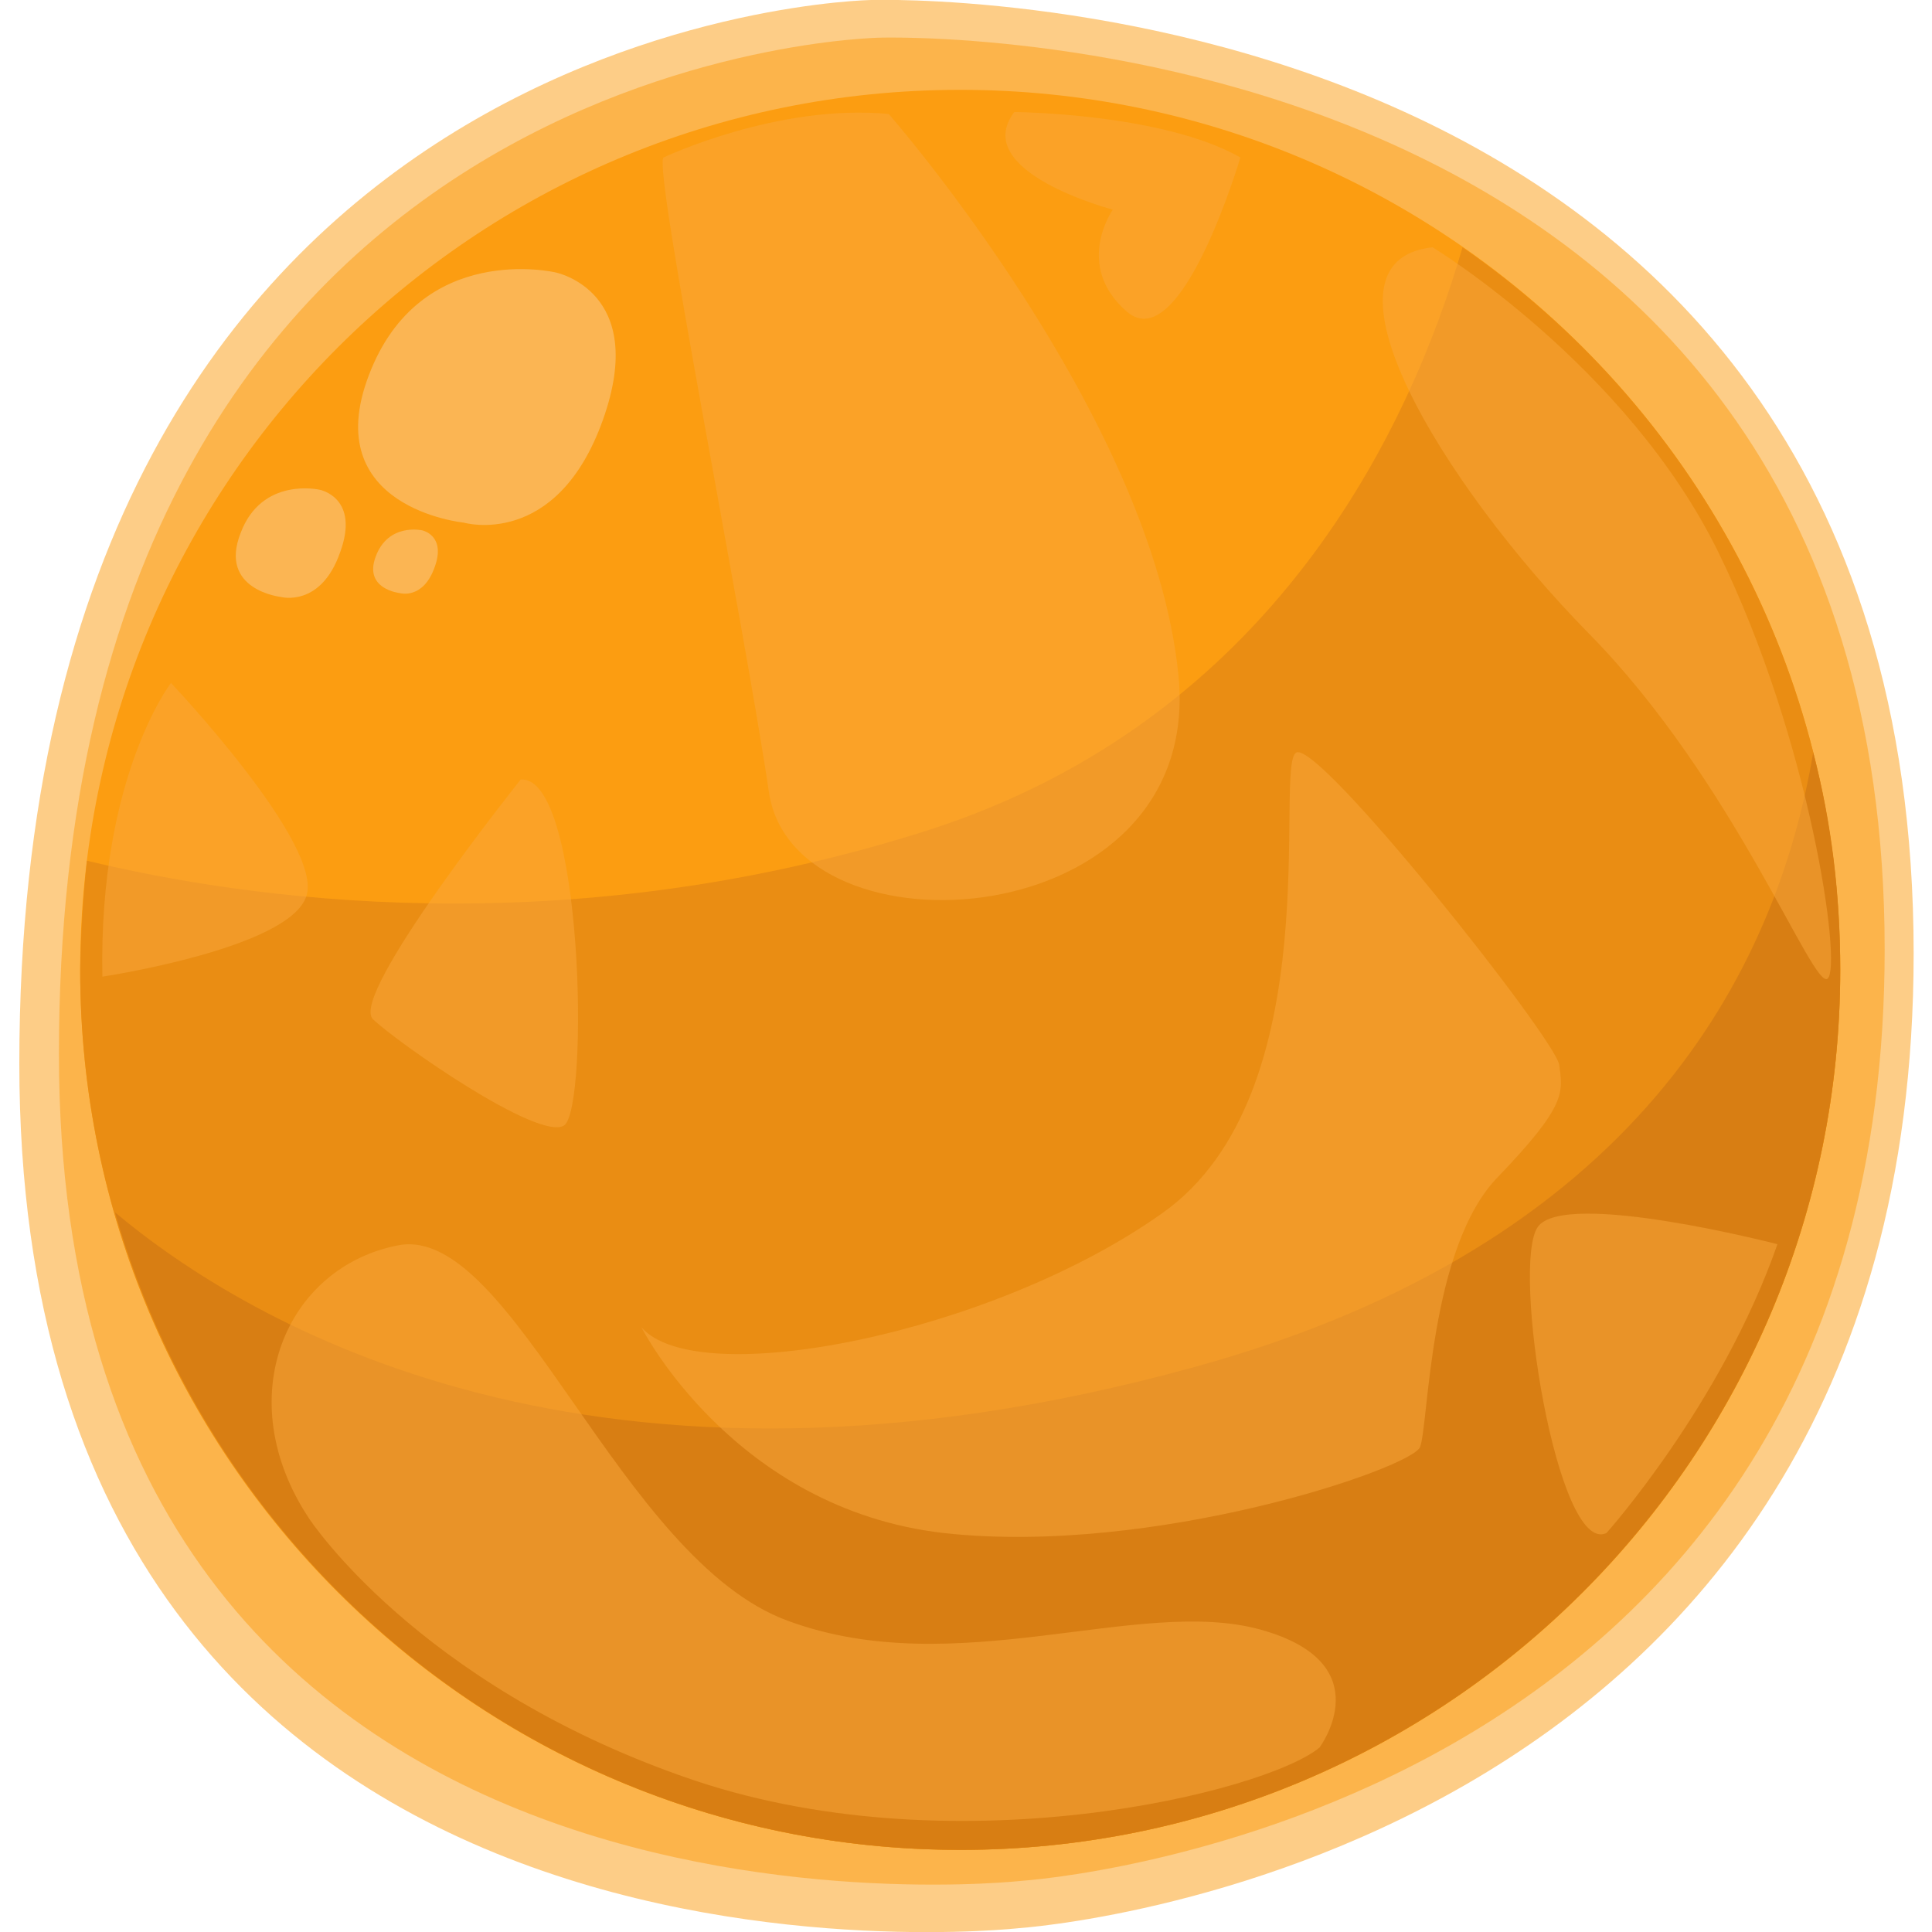 <svg version="1.2" xmlns="http://www.w3.org/2000/svg" viewBox="0 0 200 200" width="200" height="200">
	<title>planet10</title>
	<style>
		.s0 { opacity: .5;fill: #fc9d11 } 
		.s1 { fill: #fc9d11 } 
		.s2 { fill: #ea8d13 } 
		.s3 { fill: #d87e13 } 
		.s4 { fill: #f9ce95 } 
		.s5 { fill: #f9a83d } 
	</style>
	<g id="&lt;Group&gt;">
		<g id="&lt;Group&gt;">
			<path id="&lt;Path&gt;" class="s0" d="m90.2 0c0 0-88.2 1.3-88.2 110.1 0 101.2 103.5 89.5 103.5 89.5 0 0 92.6-6.1 92.6-100.9 0-102.2-107.9-98.7-107.9-98.7z"/>
			<path id="&lt;Path&gt;" class="s0" d="m91.1 3.9c0 0-85 1.2-85 105.2 0 96.8 99.7 85.6 99.7 85.6 0 0 89.3-5.8 89.3-96.4 0-97.7-104-94.4-104-94.4z"/>
		</g>
		<g id="&lt;Group&gt;">
			<path id="&lt;Path&gt;" fill-rule="evenodd" class="s1" d="m99.4 191.5c-50.3 0-91.1-40.7-91.1-91.1 0-50.4 40.8-91.1 91.1-91.1 50.4 0 91.1 40.7 91.1 91.1 0 50.4-40.7 91.1-91.1 91.1z"/>
			<path id="&lt;Path&gt;" class="s2" d="m151.4 25.6c-5.4 18.6-19.5 48.9-55.5 60.4-37.7 12-70.7 7-86.9 3.1q-0.6 5.5-0.7 11.3c0 50.3 40.8 91.1 91.1 91.1 50.4 0 91.1-40.8 91.1-91.1 0-31-15.4-58.4-39.1-74.8z"/>
			<path id="&lt;Path&gt;" class="s3" d="m187.7 77.9c-3.8 22.6-18.2 51-64 63.6-62.2 17.2-98.2-4.6-111.8-16 10.9 38.1 45.9 66 87.5 66 50.4 0 91.1-40.8 91.1-91.1 0-7.8-0.9-15.3-2.8-22.5z"/>
		</g>
		<g id="&lt;Group&gt;" style="opacity: .5">
			<path id="&lt;Path&gt;" class="s4" d="m57.5 28.2c0 0-14-3.3-19.3 10.6-5.3 13.8 9.8 15.3 9.8 15.3 0 0 9.6 2.8 14.4-10.6 4.8-13.4-4.9-15.3-4.9-15.3z"/>
			<path id="&lt;Path&gt;" class="s4" d="m33.1 50.7c0 0-6-1.4-8.2 4.5-2.3 5.9 4.2 6.6 4.2 6.6 0 0 4.1 1.1 6.1-4.6 2.1-5.7-2.1-6.5-2.1-6.5z"/>
			<path id="&lt;Path&gt;" class="s4" d="m43.7 54.9c0 0-3.5-0.8-4.8 2.7-1.3 3.4 2.5 3.8 2.5 3.8 0 0 2.4 0.7 3.6-2.7 1.2-3.3-1.3-3.8-1.3-3.8z"/>
		</g>
		<g id="&lt;Group&gt;" style="opacity: .5">
			<path id="&lt;Path&gt;" class="s5" d="m177.9 57.2c-9.5-19.4-29.6-31.6-29.6-31.6-13 1.4 0.9 24.4 16.1 39.9 15.2 15.4 23.3 37.1 24.8 35.8 1.5-1.3-1.8-24.7-11.3-44.1z"/>
			<path id="&lt;Path&gt;" class="s5" d="m130.5 168.7c-12.6-3.5-31.5 5.5-48.9-0.9-17.4-6.3-28.5-41-40.3-38.9-11.7 2.2-17.6 15.8-9.3 28.3 0 0 11.1 17 38.7 26.7 27.6 9.8 60.4 1.6 65.9-3 0 0 6.5-8.7-6.1-12.2z"/>
			<path id="&lt;Path&gt;" class="s5" d="m122 70c-2.6-26.9-30-58.2-30-58.2-11.5-1.1-23.3 4.5-23.3 4.5-1.2 0.6 8.3 48.1 10.9 65.7 2.6 17.6 45 15 42.4-12z"/>
			<path id="&lt;Path&gt;" class="s5" d="m159.2 127c-2.8 3.9 2 34.1 7.1 31.7 0 0 11.9-13.3 17.7-29.9 0 0-22-5.7-24.8-1.8z"/>
			<path id="&lt;Path&gt;" class="s5" d="m161.4 110.2c-0.5-2.8-24.8-33.5-27.2-32.3-2.4 1.2 3.7 35.3-13.9 47.7-17.6 12.5-48.1 18.5-53.9 11.8 0 0 9.5 18.8 31.3 21.3 21.7 2.4 48.4-6.7 49.3-8.9 0.9-2.2 0.9-20.7 8.1-28 7.1-7.4 6.7-8.7 6.3-11.6z"/>
			<path id="&lt;Path&gt;" class="s5" d="m115.2 21.7c0 0-4.1 5.8 1.5 10.6 5.6 4.7 11.7-16 11.7-16-8.1-4.6-23.4-4.7-23.4-4.7-4.7 6.2 10.2 10.1 10.2 10.1z"/>
			<path id="&lt;Path&gt;" class="s5" d="m31.7 92.8c1.9-5.3-14-22.1-14-22.1 0 0-7.5 9.7-7.1 30.4 0 0 19.3-2.9 21.1-8.3z"/>
			<path id="&lt;Path&gt;" class="s5" d="m58.4 116.5c2.6-1.8 2-36.3-4.5-35.8 0 0-17.8 22.3-15.3 24.8 2.5 2.4 17.2 12.7 19.8 11z"/>
		</g>
	</g>
</svg>